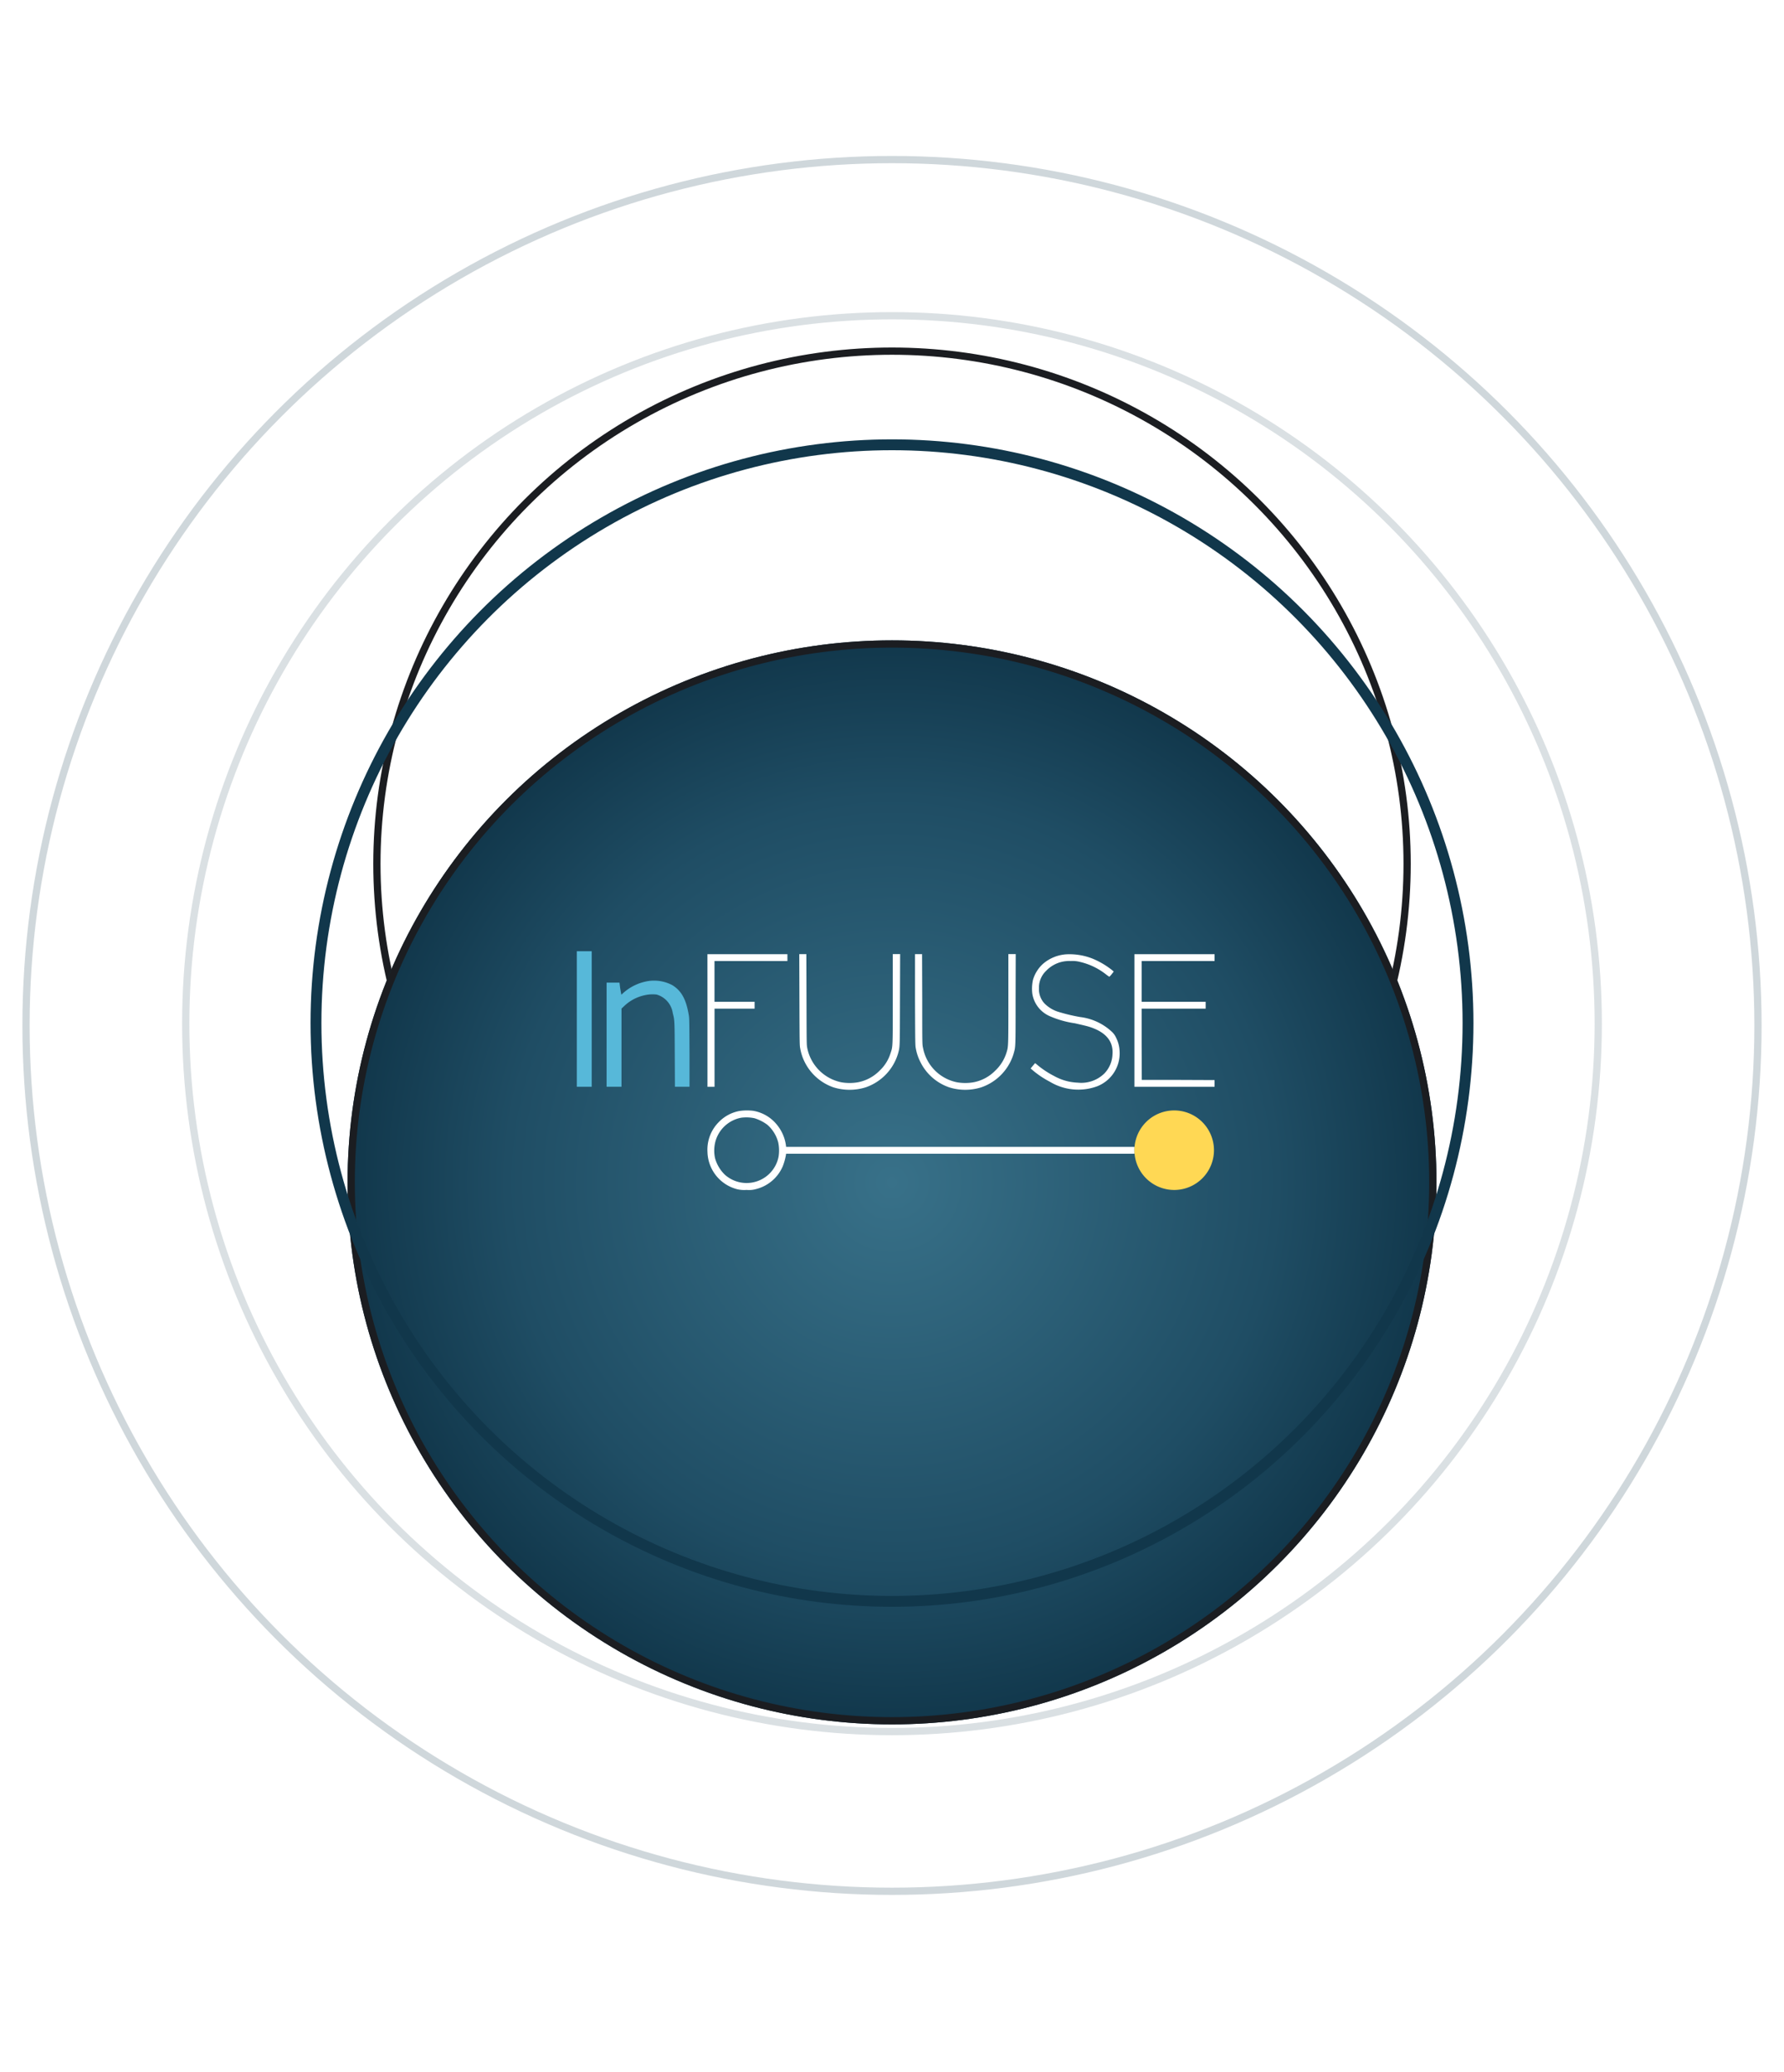 <svg xmlns="http://www.w3.org/2000/svg" xmlns:xlink="http://www.w3.org/1999/xlink" width="246.385" height="286.182" viewBox="0 0 246.385 286.182">
  <defs>
    <filter id="mic_float" x="3.551" y="0" width="239.283" height="238.632" filterUnits="userSpaceOnUse">
      <feOffset dy="-22" input="SourceAlpha"/>
      <feGaussianBlur stdDeviation="16" result="blur"/>
      <feFlood flood-color="#4d5053"/>
      <feComposite operator="in" in2="blur"/>
      <feComposite in="SourceGraphic"/>
    </filter>
    <radialGradient id="radial-gradient" cx="0.5" cy="0.5" r="0.5" gradientUnits="objectBoundingBox">
      <stop offset="0" stop-color="#387189"/>
      <stop offset="0.709" stop-color="#1f4d64"/>
      <stop offset="1" stop-color="#11374b"/>
    </radialGradient>
    <filter id="mic_float-2" x="0" y="40.449" width="246.385" height="245.733" filterUnits="userSpaceOnUse">
      <feOffset dy="22" input="SourceAlpha"/>
      <feGaussianBlur stdDeviation="16" result="blur-2"/>
      <feFlood flood-opacity="0.192"/>
      <feComposite operator="in" in2="blur-2"/>
      <feComposite in="SourceGraphic"/>
    </filter>
    <clipPath id="clip-path">
      <rect id="Rectangle_2453" data-name="Rectangle 2453" width="88.41" height="33.891" fill="#e6f9ff"/>
    </clipPath>
  </defs>
  <g id="Group_71684" data-name="Group 71684" transform="translate(-579.807 -162.71)">
    <g id="Group_71682" data-name="Group 71682">
      <g id="Group_71681" data-name="Group 71681">
        <g id="Group_69556" data-name="Group 69556" transform="translate(10552.652 -14081.471)">
          <g id="Group_942" data-name="Group 942" transform="translate(-9969.752 14265.723)">
            <g transform="matrix(1, 0, 0, 1, -3.09, -21.54)" filter="url(#mic_float)">
              <g id="mic_float-3" data-name="mic_float" transform="translate(51.55 70)" fill="none" stroke="#1b1d21" stroke-width="1">
                <ellipse cx="71.641" cy="71.316" rx="71.641" ry="71.316" stroke="none"/>
                <ellipse cx="71.641" cy="71.316" rx="71.141" ry="70.816" fill="none"/>
              </g>
            </g>
            <g transform="matrix(1, 0, 0, 1, -3.09, -21.54)" filter="url(#mic_float-2)">
              <g id="mic_float-4" data-name="mic_float" transform="translate(48 66.45)" stroke="#1b1d21" stroke-width="1" fill="url(#radial-gradient)">
                <ellipse cx="75.192" cy="74.867" rx="75.192" ry="74.867" stroke="none"/>
                <ellipse cx="75.192" cy="74.867" rx="74.692" ry="74.367" fill="none"/>
              </g>
            </g>
            <g id="mic_float-5" data-name="mic_float" transform="translate(39.796 39.145)" fill="none" stroke="#11374b" stroke-width="1.5">
              <ellipse cx="80.303" cy="80.629" rx="80.303" ry="80.629" stroke="none"/>
              <ellipse cx="80.303" cy="80.629" rx="79.553" ry="79.879" fill="none"/>
            </g>
            <g id="mic_float-6" data-name="mic_float" transform="translate(22.059 21.569)" fill="none" stroke="#11374b" stroke-width="1" opacity="0.158">
              <ellipse cx="98.04" cy="98.285" rx="98.04" ry="98.285" stroke="none"/>
              <ellipse cx="98.04" cy="98.285" rx="97.54" ry="97.785" fill="none"/>
            </g>
            <g id="mic_float-7" data-name="mic_float" transform="translate(0 0)" fill="none" stroke="#11374b" stroke-width="1" opacity="0.2">
              <ellipse cx="120.099" cy="120.099" rx="120.099" ry="120.099" stroke="none"/>
              <ellipse cx="120.099" cy="120.099" rx="119.599" ry="119.599" fill="none"/>
            </g>
          </g>
        </g>
      </g>
    </g>
    <g id="Group_71683" data-name="Group 71683">
      <g id="Group_69557" data-name="Group 69557" transform="translate(0.273 -39.424)">
        <g id="Group_941" data-name="Group 941" transform="translate(-680 116.364)">
          <g id="Group_683" data-name="Group 683" transform="translate(1339.022 216.624)">
            <g id="Group_314" data-name="Group 314" transform="translate(0 0)" clip-path="url(#clip-path)">
              <path id="Path_14306" data-name="Path 14306" d="M4477.62,2550.541v9.361h2.056V2541.18h-2.056Z" transform="translate(-4477.444 -2540.642)" fill="#57b8d9"/>
              <path id="Path_14307" data-name="Path 14307" d="M4512.161,2541.387a5.469,5.469,0,0,0-3.286,1.329,4.811,4.811,0,0,0-1.377,2.213,5.74,5.74,0,0,0-.085,1.918,4.086,4.086,0,0,0,2.438,3.1,13.4,13.4,0,0,0,3.434.97c1.379.316,1.655.379,2.122.527,2.206.738,3.222,2,3.074,3.795a4.015,4.015,0,0,1-1.123,2.614,4.563,4.563,0,0,1-3.669,1.265,7.207,7.207,0,0,1-3.244-.906,12.59,12.59,0,0,1-2.29-1.5c-.19-.167-.36-.3-.382-.273s-.147.19-.316.378l-.277.339.191.169a12.744,12.744,0,0,0,2.46,1.665,7.6,7.6,0,0,0,6.53.633,4.894,4.894,0,0,0,3.1-4.934,4.463,4.463,0,0,0-.446-1.708,2.57,2.57,0,0,0-.658-.927,7.791,7.791,0,0,0-4.346-2,24.8,24.8,0,0,1-2.862-.675,4.646,4.646,0,0,1-2.079-1.222,2.917,2.917,0,0,1-.741-2.108,3.17,3.17,0,0,1,.976-2.362,4.4,4.4,0,0,1,2.121-1.244,4.642,4.642,0,0,1,1.292-.126,4.127,4.127,0,0,1,1.293.126,9.115,9.115,0,0,1,3.584,1.729c.211.169.423.3.444.317a1.875,1.875,0,0,0,.339-.359l.276-.358-.19-.168a11.194,11.194,0,0,0-2.693-1.6A8.663,8.663,0,0,0,4512.161,2541.387Z" transform="translate(-4444.327 -2540.427)" fill="#fff"/>
              <path id="Path_14308" data-name="Path 14308" d="M4486.129,2550.541v9.151h.976V2548.9h5.534v-.949H4487.1v-5.629h10.07v-.949h-11.046Z" transform="translate(-4467.91 -2540.43)" fill="#fff"/>
              <path id="Path_14309" data-name="Path 14309" d="M4492.13,2547.673c.021,5.777.021,6.326.105,6.7a6.779,6.779,0,0,0,.6,1.856,7.011,7.011,0,0,0,4,3.542,7.471,7.471,0,0,0,4.433,0,7.049,7.049,0,0,0,4.473-4.64c.276-1.011.255-.631.276-7.483l.022-6.283h-1.018v6.22c0,6.788,0,6.536-.3,7.443a5.54,5.54,0,0,1-1.528,2.445,5.686,5.686,0,0,1-3.009,1.6,6.674,6.674,0,0,1-2.249,0,6.038,6.038,0,0,1-4.73-4.764c-.083-.443-.083-.569-.1-6.7l-.021-6.241h-.974Z" transform="translate(-4461.21 -2540.43)" fill="#fff"/>
              <path id="Path_14310" data-name="Path 14310" d="M4499.647,2547.673c.023,5.777.023,6.326.106,6.7a6.73,6.73,0,0,0,.616,1.856,6.959,6.959,0,0,0,4.006,3.542,7.4,7.4,0,0,0,4.41,0,7.056,7.056,0,0,0,4.475-4.64c.277-1.011.277-.631.277-7.483l.018-6.283h-1.017v6.22c0,6.788,0,6.536-.276,7.443a5.767,5.767,0,0,1-1.548,2.445,5.67,5.67,0,0,1-3.01,1.6,6.66,6.66,0,0,1-2.247,0,5.972,5.972,0,0,1-4.706-4.764c-.108-.443-.108-.569-.108-6.7l-.02-6.241h-.976Z" transform="translate(-4452.763 -2540.43)" fill="#fff"/>
              <path id="Path_14311" data-name="Path 14311" d="M4513.938,2550.541v9.151h11.069v-.928l-5.025-.021h-5.025l-.021-4.933V2548.9h8.842v-.949h-8.842v-5.629h10.072v-.949h-11.069Z" transform="translate(-4436.754 -2540.43)" fill="#fff"/>
              <path id="Path_14312" data-name="Path 14312" d="M4485.369,2543.152a6.8,6.8,0,0,0-3.5,1.645l-.275.253-.021-.148c-.021-.063-.083-.443-.148-.822l-.085-.7h-1.78v14.379h2.056v-10.795l.36-.338a5.88,5.88,0,0,1,2.884-1.518,4.831,4.831,0,0,1,1.609-.084,3.129,3.129,0,0,1,2.23,2.572c.254.97.254.949.275,5.714l.02,4.449h2.015v-4.745c-.021-4.637-.021-4.765-.128-5.312-.36-2.045-1-3.2-2.225-3.964A5.379,5.379,0,0,0,4485.369,2543.152Z" transform="translate(-4475.271 -2538.503)" fill="#57b8d9"/>
              <path id="Path_14313" data-name="Path 14313" d="M4490.5,2551.693a5.307,5.307,0,0,0-2.8,1.518,5.4,5.4,0,0,0-1.57,4.134,5.458,5.458,0,0,0,4.093,5.144,4.209,4.209,0,0,0,1.314.1,3.61,3.61,0,0,0,1.338-.126,5.462,5.462,0,0,0,3.646-3.121,8.223,8.223,0,0,0,.445-1.581l.022-.169H4545.1v-.948h-48.108l-.022-.19a5.7,5.7,0,0,0-1.145-2.74,5.384,5.384,0,0,0-3.329-2.046A7.034,7.034,0,0,0,4490.5,2551.693Zm2.121.992a5.886,5.886,0,0,1,1.781.906,4.856,4.856,0,0,1,1.507,2.466,5.483,5.483,0,0,1,.041,1.939,4.5,4.5,0,0,1-7.421,2.488,5.034,5.034,0,0,1-1.356-2.3,4.933,4.933,0,0,1,.042-2.234,4.558,4.558,0,0,1,3.562-3.332A5.438,5.438,0,0,1,4492.62,2552.685Z" transform="translate(-4467.911 -2529.081)" fill="#fff"/>
              <path id="Path_14314" data-name="Path 14314" d="M4519.474,2562.594a5.493,5.493,0,1,0-5.536-5.482A5.5,5.5,0,0,0,4519.474,2562.594Z" transform="translate(-4436.754 -2529.08)" fill="#ffd854"/>
            </g>
          </g>
        </g>
      </g>
    </g>
  </g>
</svg>
